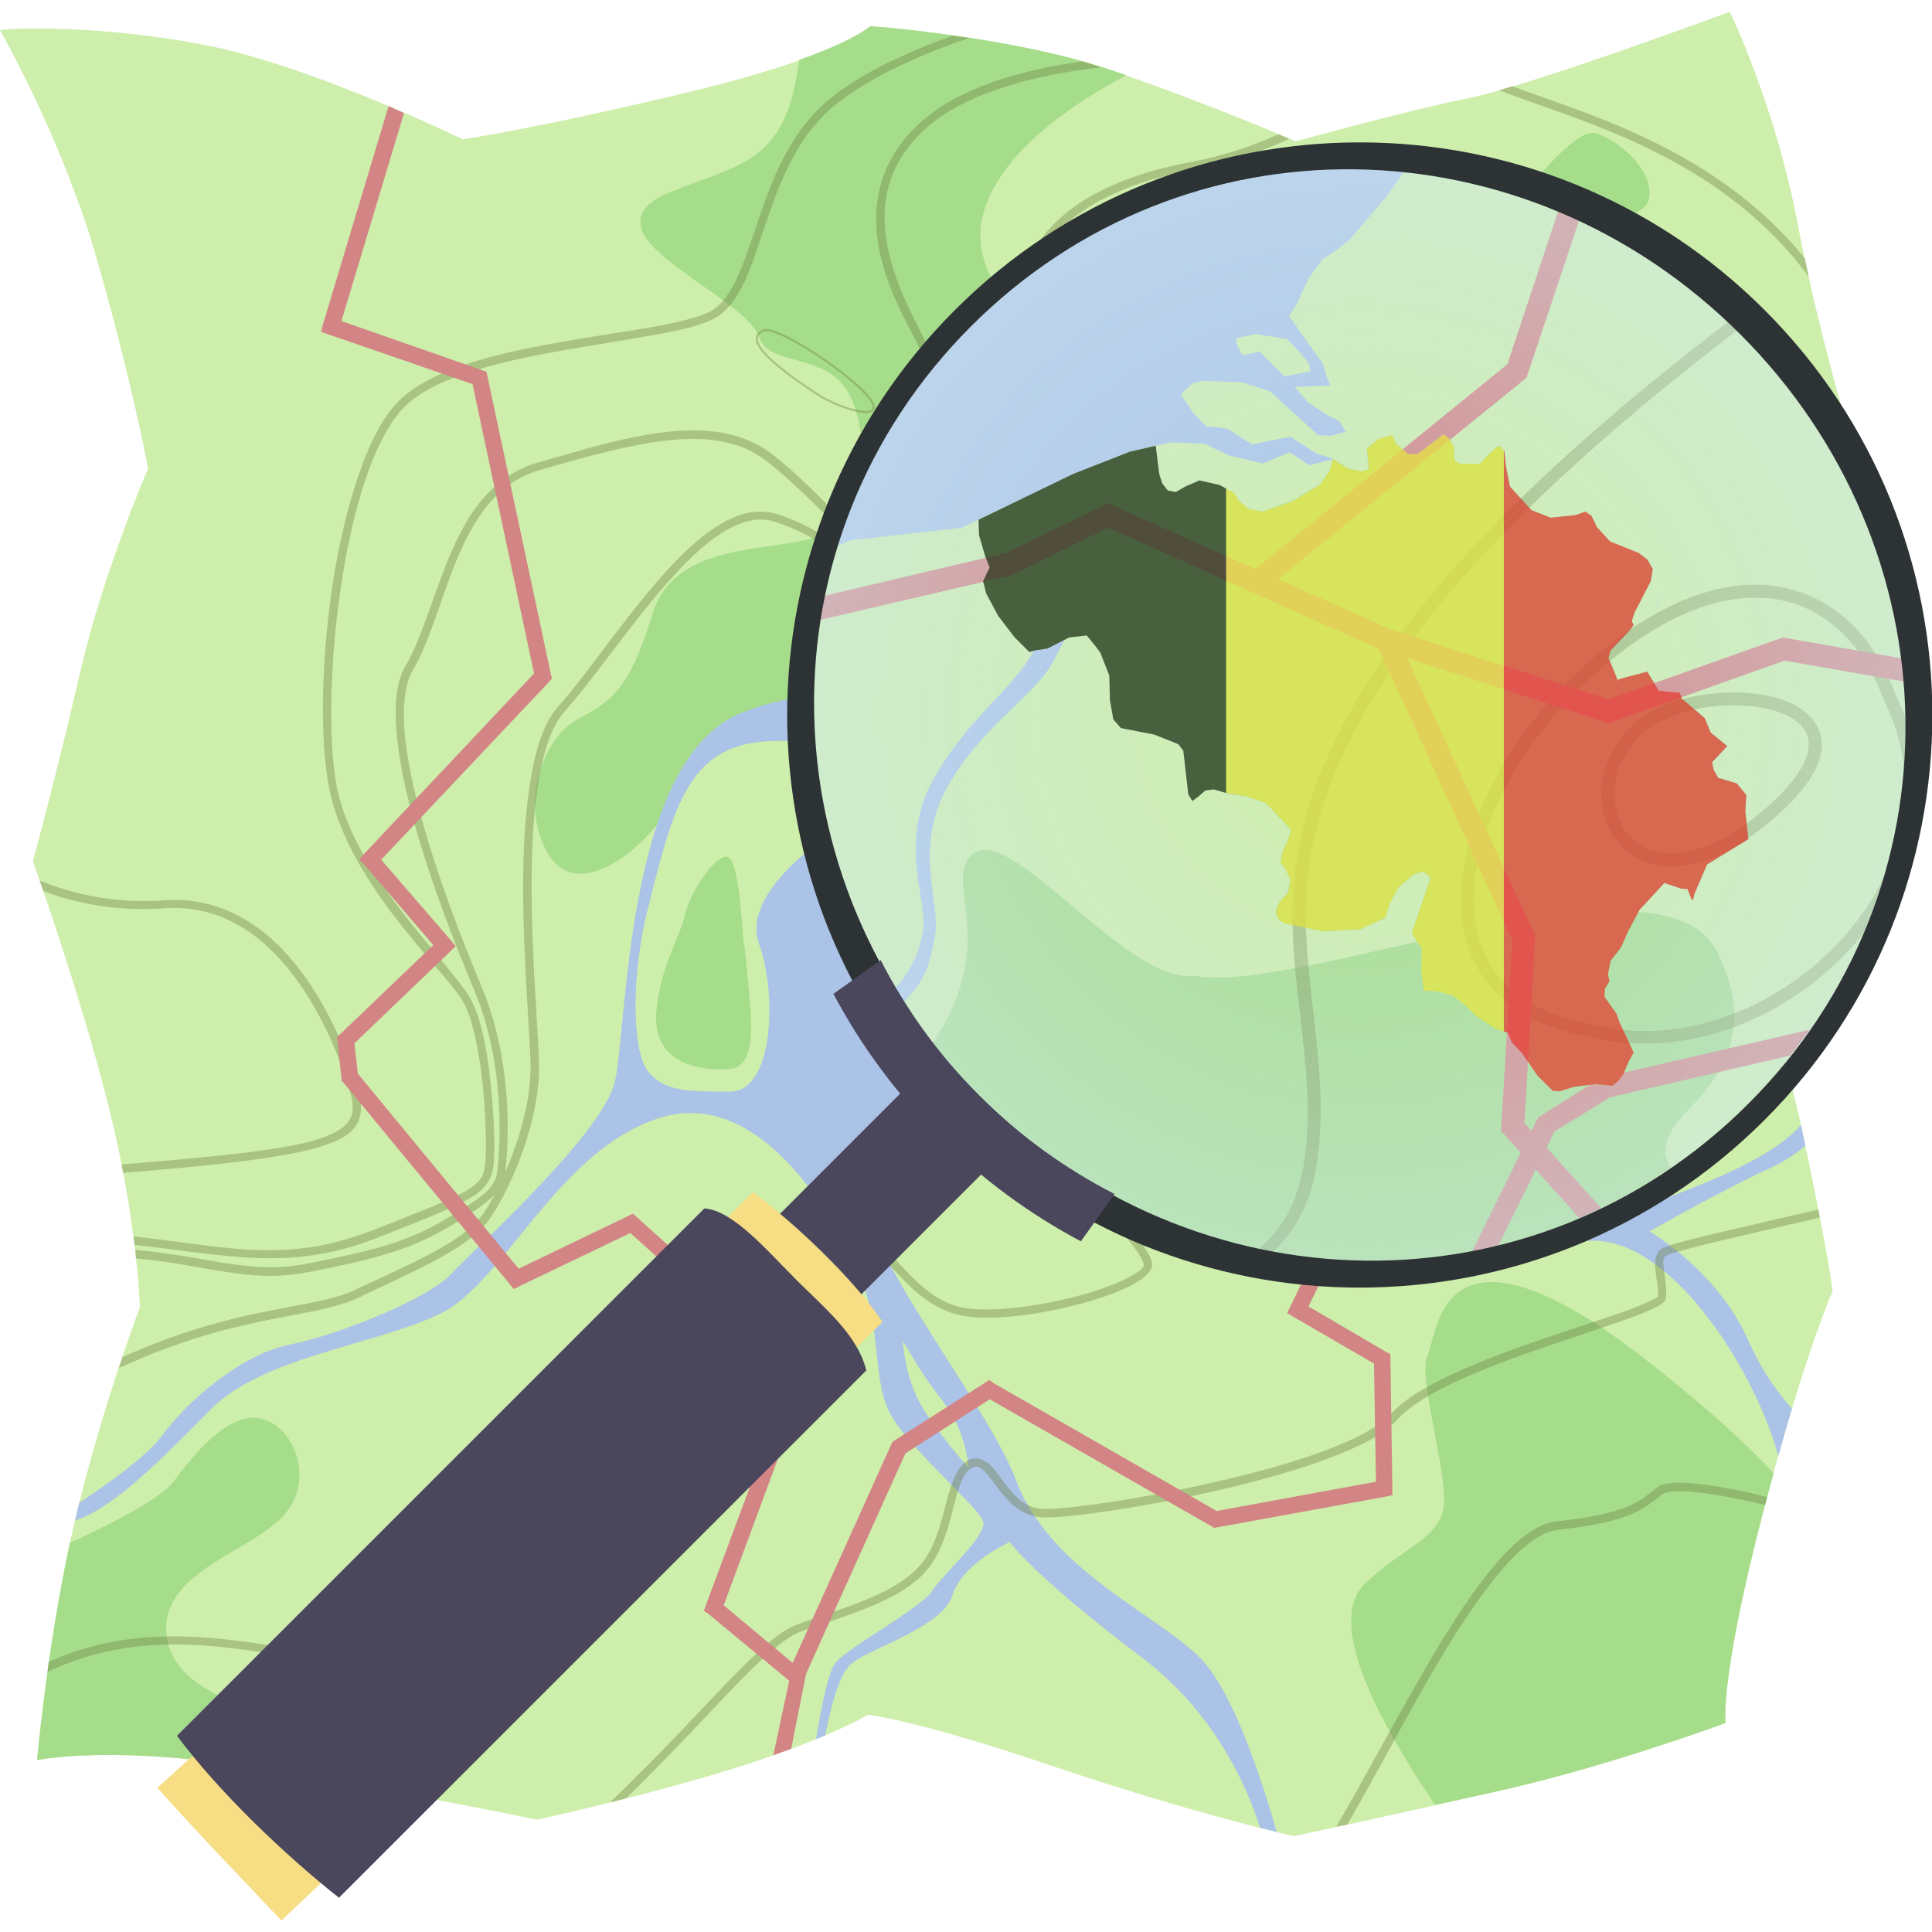 <?xml version="1.0" encoding="UTF-8" standalone="no"?>
<!-- Created with Inkscape (http://www.inkscape.org/) -->

<svg
   xmlns:dc="http://purl.org/dc/elements/1.1/"
   xmlns:cc="http://creativecommons.org/ns#"
   xmlns:rdf="http://www.w3.org/1999/02/22-rdf-syntax-ns#"
   xmlns:svg="http://www.w3.org/2000/svg"
   xmlns="http://www.w3.org/2000/svg"
   xmlns:xlink="http://www.w3.org/1999/xlink"
   version="1.1"
   width="120"
   height="120"
   id="svg3777">
  <defs
     id="defs3779">
    <linearGradient
       id="linearGradient3923">
      <stop
         id="stop3925"
         style="stop-color:#000000;stop-opacity:1"
         offset="0" />
      <stop
         id="stop3927"
         style="stop-color:#ff0f21;stop-opacity:1"
         offset="1" />
    </linearGradient>
    <linearGradient
       id="linearGradient34910">
      <stop
         id="stop34912"
         style="stop-color:#d0e9f2;stop-opacity:0"
         offset="0" />
      <stop
         id="stop34914"
         style="stop-color:#d0e9f2;stop-opacity:0.475"
         offset="1" />
    </linearGradient>
    <path
       d="m -739.91,26.75 c 12.057,97.116 39.088,136.432 75.023,179.214 63.674,78.07 176.124,141.611 267.812,168.91 h 794.15 c 91.688,-27.299 204.138,-90.84 267.812,-168.91 35.935,-42.782 62.966,-82.098 75.023,-179.214 v -53.5 c -12.057,-97.116 -39.088,-136.432 -75.023,-179.214 -63.674,-78.07 -176.124,-141.611 -267.812,-168.91 h -794.15 c -91.688,27.299 -204.138,90.84 -267.812,168.91 -35.935,42.782 -62.966,82.098 -75.023,179.214 z"
       transform="translate(749.5,386.931)"
       id="Frame" />
    <clipPath
       id="clip0">
      <use
         id="use10"
         x="0"
         y="0"
         width="2045"
         height="1720"
         xlink:href="#Frame" />
    </clipPath>
    <style
       type="text/css"
       id="style6789-8" />
    <g
       id="s">
      <g
         id="c">
        <path
           d="M 0,0 V 1 H 0.5 z"
           transform="matrix(0.951,0.309,-0.309,0.951,0,-1)"
           id="t" />
        <use
           transform="scale(-1,1)"
           id="use9"
           x="0"
           y="0"
           width="2045"
           height="1720"
           xlink:href="#t" />
      </g>
      <g
         id="a">
        <use
           transform="matrix(0.309,0.951,-0.951,0.309,0,0)"
           id="use12"
           x="0"
           y="0"
           width="2045"
           height="1720"
           xlink:href="#c" />
        <use
           transform="matrix(-0.809,0.588,-0.588,-0.809,0,0)"
           id="use14"
           x="0"
           y="0"
           width="2045"
           height="1720"
           xlink:href="#c" />
      </g>
      <use
         transform="scale(-1,1)"
         id="use16"
         x="0"
         y="0"
         width="2045"
         height="1720"
         xlink:href="#a" />
    </g>
    <style
       type="text/css"
       id="style6789-9" />
    <style
       type="text/css"
       id="style6789" />
    <radialGradient
       cx="272.208"
       cy="275.004"
       r="396.547"
       id="Shadow_Sea_1_-6"
       gradientUnits="userSpaceOnUse"
       gradientTransform="matrix(0.695,0,0,0.695,-39.895,206.841)">
      <stop
         id="stop11-1-9"
         style="stop-color:#b2e0f6;stop-opacity:1"
         offset="0.643" />
      <stop
         id="stop13-8-1"
         style="stop-color:#b0def5;stop-opacity:1"
         offset="0.786" />
      <stop
         id="stop15-3-4"
         style="stop-color:#a9d9ef;stop-opacity:1"
         offset="0.837" />
      <stop
         id="stop17-3-1"
         style="stop-color:#9ecfe6;stop-opacity:1"
         offset="0.874" />
      <stop
         id="stop19-0-4"
         style="stop-color:#8dc1d9;stop-opacity:1"
         offset="0.904" />
      <stop
         id="stop21-5-6"
         style="stop-color:#77afc8;stop-opacity:1"
         offset="0.929" />
      <stop
         id="stop23-6-1"
         style="stop-color:#5b98b2;stop-opacity:1"
         offset="0.952" />
      <stop
         id="stop25-5-0"
         style="stop-color:#3b7e99;stop-opacity:1"
         offset="0.972" />
      <stop
         id="stop27-0-2"
         style="stop-color:#17607d;stop-opacity:1"
         offset="0.99" />
      <stop
         id="stop29-5-4"
         style="stop-color:#004d6b;stop-opacity:1"
         offset="1" />
    </radialGradient>
    <radialGradient
       cx="272.208"
       cy="275.004"
       r="396.547"
       id="Shadow_land_1_-0"
       gradientUnits="userSpaceOnUse"
       gradientTransform="matrix(0.695,0,0,0.695,-39.895,206.841)">
      <stop
         id="stop34-4"
         style="stop-color:#fdfbe5;stop-opacity:1"
         offset="0.747" />
      <stop
         id="stop36-3"
         style="stop-color:#fbf9e3;stop-opacity:1"
         offset="0.852" />
      <stop
         id="stop38-1"
         style="stop-color:#f4f2de;stop-opacity:1"
         offset="0.889" />
      <stop
         id="stop40-7"
         style="stop-color:#e9e7d4;stop-opacity:1"
         offset="0.916" />
      <stop
         id="stop42-9"
         style="stop-color:#d8d6c5;stop-opacity:1"
         offset="0.938" />
      <stop
         id="stop44-4"
         style="stop-color:#c2c0b3;stop-opacity:1"
         offset="0.956" />
      <stop
         id="stop46-7"
         style="stop-color:#a6a69c;stop-opacity:1"
         offset="0.973" />
      <stop
         id="stop48-0"
         style="stop-color:#878782;stop-opacity:1"
         offset="0.987" />
      <stop
         id="stop50-1"
         style="stop-color:#646464;stop-opacity:1"
         offset="1" />
    </radialGradient>
    <radialGradient
       cx="276.5"
       cy="276.5"
       r="275"
       fx="345.25"
       fy="207.75"
       id="grSea-9"
       gradientUnits="userSpaceOnUse">
      <stop
         id="sEdge-1"
         style="stop-color:#ffffff;stop-opacity:0"
         offset="0" />
      <stop
         id="sMid-9"
         style="stop-color:#808080;stop-opacity:0.062"
         offset="0.707" />
      <stop
         id="sCentre-3"
         style="stop-color:#000000;stop-opacity:0.25"
         offset="1" />
    </radialGradient>
    <radialGradient
       cx="276.5"
       cy="276.5"
       r="275"
       fx="345.25"
       fy="207.75"
       id="grSea-1"
       gradientUnits="userSpaceOnUse">
      <stop
         id="sEdge-5"
         style="stop-color:#ffffff;stop-opacity:0"
         offset="0" />
      <stop
         id="sMid-2"
         style="stop-color:#808080;stop-opacity:0.062"
         offset="0.707" />
      <stop
         id="sCentre-2"
         style="stop-color:#000000;stop-opacity:0.25"
         offset="1" />
    </radialGradient>
    <radialGradient
       cx="265.1"
       cy="189.75"
       r="349.8"
       fx="265.1"
       fy="189.75"
       id="radialGradient4130-1"
       gradientUnits="userSpaceOnUse">
      <stop
         id="stop11"
         style="stop-color:#000000;stop-opacity:0"
         offset="0" />
      <stop
         id="stop13"
         style="stop-color:#000000;stop-opacity:0.023"
         offset="0.49" />
      <stop
         id="stop15"
         style="stop-color:#000000;stop-opacity:0.035"
         offset="0.57" />
      <stop
         id="stop17"
         style="stop-color:#000000;stop-opacity:0.067"
         offset="0.64" />
      <stop
         id="stop19"
         style="stop-color:#000000;stop-opacity:0.149"
         offset="0.7" />
      <stop
         id="stop21"
         style="stop-color:#000000;stop-opacity:0.213"
         offset="0.73" />
      <stop
         id="stop23"
         style="stop-color:#000000;stop-opacity:0.546"
         offset="1" />
    </radialGradient>
    <radialGradient
       cx="265.1"
       cy="189.75"
       r="349.8"
       fx="265.1"
       fy="189.75"
       id="radialGradient4130-1-7"
       gradientUnits="userSpaceOnUse">
      <stop
         id="stop11-5"
         style="stop-color:#000000;stop-opacity:0"
         offset="0" />
      <stop
         id="stop13-5"
         style="stop-color:#000000;stop-opacity:0.023"
         offset="0.49" />
      <stop
         id="stop15-6"
         style="stop-color:#000000;stop-opacity:0.035"
         offset="0.57" />
      <stop
         id="stop17-4"
         style="stop-color:#000000;stop-opacity:0.067"
         offset="0.64" />
      <stop
         id="stop19-1"
         style="stop-color:#000000;stop-opacity:0.149"
         offset="0.7" />
      <stop
         id="stop21-1"
         style="stop-color:#000000;stop-opacity:0.213"
         offset="0.73" />
      <stop
         id="stop23-0"
         style="stop-color:#000000;stop-opacity:0.546"
         offset="1" />
    </radialGradient>
    <radialGradient
       cx="276.5"
       cy="276.5"
       r="275"
       fx="345.25"
       fy="207.75"
       id="grSea"
       gradientUnits="userSpaceOnUse">
      <stop
         id="sEdge"
         style="stop-color:#ffffff;stop-opacity:0"
         offset="0" />
      <stop
         id="sMid"
         style="stop-color:#808080;stop-opacity:0.062"
         offset="0.707" />
      <stop
         id="sCentre"
         style="stop-color:#000000;stop-opacity:0.25"
         offset="1" />
    </radialGradient>
    <radialGradient
       cx="272.208"
       cy="275.004"
       r="396.547"
       id="Shadow_land_1_"
       gradientUnits="userSpaceOnUse"
       gradientTransform="matrix(0.695,0,0,0.695,-39.895,206.841)">
      <stop
         id="stop34"
         style="stop-color:#fdfbe5;stop-opacity:1"
         offset="0.747" />
      <stop
         id="stop36"
         style="stop-color:#fbf9e3;stop-opacity:1"
         offset="0.852" />
      <stop
         id="stop38"
         style="stop-color:#f4f2de;stop-opacity:1"
         offset="0.889" />
      <stop
         id="stop40"
         style="stop-color:#e9e7d4;stop-opacity:1"
         offset="0.916" />
      <stop
         id="stop42"
         style="stop-color:#d8d6c5;stop-opacity:1"
         offset="0.938" />
      <stop
         id="stop44"
         style="stop-color:#c2c0b3;stop-opacity:1"
         offset="0.956" />
      <stop
         id="stop46"
         style="stop-color:#a6a69c;stop-opacity:1"
         offset="0.973" />
      <stop
         id="stop48"
         style="stop-color:#878782;stop-opacity:1"
         offset="0.987" />
      <stop
         id="stop50"
         style="stop-color:#646464;stop-opacity:1"
         offset="1" />
    </radialGradient>
    <radialGradient
       cx="272.208"
       cy="275.004"
       r="396.547"
       id="Shadow_Sea_1_"
       gradientUnits="userSpaceOnUse"
       gradientTransform="matrix(0.695,0,0,0.695,-39.895,206.841)">
      <stop
         id="stop11-1"
         style="stop-color:#b2e0f6;stop-opacity:1"
         offset="0.643" />
      <stop
         id="stop13-8"
         style="stop-color:#b0def5;stop-opacity:1"
         offset="0.786" />
      <stop
         id="stop15-3"
         style="stop-color:#a9d9ef;stop-opacity:1"
         offset="0.837" />
      <stop
         id="stop17-3"
         style="stop-color:#9ecfe6;stop-opacity:1"
         offset="0.874" />
      <stop
         id="stop19-0"
         style="stop-color:#8dc1d9;stop-opacity:1"
         offset="0.904" />
      <stop
         id="stop21-5"
         style="stop-color:#77afc8;stop-opacity:1"
         offset="0.929" />
      <stop
         id="stop23-6"
         style="stop-color:#5b98b2;stop-opacity:1"
         offset="0.952" />
      <stop
         id="stop25-5"
         style="stop-color:#3b7e99;stop-opacity:1"
         offset="0.972" />
      <stop
         id="stop27-0"
         style="stop-color:#17607d;stop-opacity:1"
         offset="0.99" />
      <stop
         id="stop29-5"
         style="stop-color:#004d6b;stop-opacity:1"
         offset="1" />
    </radialGradient>
    <radialGradient
       cx="174.279"
       cy="85.472"
       r="66.816"
       fx="174.279"
       fy="85.472"
       id="radialGradient34916"
       xlink:href="#linearGradient34910"
       gradientUnits="userSpaceOnUse"
       gradientTransform="matrix(1,0,0,1,0,0.001)" />
    <radialGradient
       cx="174.279"
       cy="85.472"
       r="66.816"
       fx="174.279"
       fy="85.472"
       id="radialGradient3920"
       xlink:href="#linearGradient34910"
       gradientUnits="userSpaceOnUse"
       gradientTransform="matrix(0.511,0,0,0.511,-4.598,0.733)" />
    <radialGradient
       cx="174.279"
       cy="85.472"
       r="66.816"
       fx="174.279"
       fy="85.472"
       id="radialGradient3966"
       xlink:href="#linearGradient34910"
       gradientUnits="userSpaceOnUse"
       gradientTransform="matrix(0.511,0,0,0.511,-4.598,0.733)" />
    <radialGradient
       cx="174.279"
       cy="85.472"
       r="66.816"
       fx="174.279"
       fy="85.472"
       id="radialGradient4101"
       xlink:href="#linearGradient34910"
       gradientUnits="userSpaceOnUse"
       gradientTransform="matrix(0.511,0,0,0.511,-4.598,0.733)" />
  </defs>
  <style
     type="text/css"
     id="mapStyle" />
  <style
     type="text/css"
     id="mapStyle-9" />
  <style
     type="text/css"
     id="mapStyle-3" />
  <style
     type="text/css"
     id="mapStyle-1" />
  <style
     type="text/css"
     id="mapStyle-30" />
  <style
     type="text/css"
     id="mapStyle-8" />
  <style
     type="text/css"
     id="mapStyle-98" />
  <style
     type="text/css"
     id="mapStyle-0" />
  <style
     type="text/css"
     id="mapStyle-8-8" />
  <style
     type="text/css"
     id="mapStyle-3-4" />
  <style
     type="text/css"
     id="mapStyle-4" />
  <style
     type="text/css"
     id="mapStyle-46" />
  <style
     type="text/css"
     id="mapStyle-6" />
  <style
     type="text/css"
     id="mapStyle-31" />
  <g
     id="g4103">
    <g
       transform="matrix(0.511,0,0,0.511,-4.598,0.732)"
       id="layer4-0">
      <path
         d="m 9,2.25 c 0,0 7.5,13 11.75,27.75 C 25,44.75 27,55.5 27,55.5 c 0,0 -5.5,12.75 -8.25,24.75 -2.75,12 -5.75,23 -5.75,23 0,0 5.75,16 9.25,30 3.5,14 3.75,24.25 3.75,24.25 0,0 -4,10.25 -7.5,24.25 -3.5,14 -5,30.75 -5,30.75 0,0 9.25,-2 28.5,1.25 19.25,3.25 32.25,6 32.25,6 0,0 12.75,-2.75 24,-6.25 11.25,-3.5 16.25,-6.5 16.25,-6.5 0,0 5.5,0.5 22.5,6.25 17,5.75 29.25,8.5 29.25,8.5 0,0 13,-2.75 26,-5.75 13,-3 26.5,-8 26.5,-8 0,0 -0.75,-5 4.25,-24.5 5,-19.5 8.75,-28 8.75,-28 0,0 -0.5,-4.5 -3.75,-19.75 C 224.75,120.5 218,106 218,106 c 0,0 1.75,-10.5 6.75,-23.75 C 229.75,69 235,55.5 235,55.5 c 0,0 -4.75,-15.25 -7.5,-29.75 C 224.75,11.25 219.25,0 219.25,0 c 0,0 -24.25,9 -31.75,10.5 -7.5,1.5 -21,5.25 -21,5.25 0,0 -9.75,-4.25 -22,-8.5 -12.25,-4.25 -29.75,-5.5 -29.75,-5.5 0,0 -3.25,3.5 -22,8 -18.75,4.5 -27.5,5.75 -27.5,5.75 0,0 -18.5,-9 -31.5,-11.5 C 20.75,1.5 9.75,2 9,2.25 z"
         id="path3834-9-6"
         style="fill:#ceeeab;stroke-width:0.25;stroke-linejoin:bevel" />
      <path
         d="m 114.765,1.745 c 0,0 -1.683,1.632 -8.629,4.103 -0.885,6.854 -2.728,10.771 -8.146,13.154 -6.25,2.75 -12.232,3.482 -10.982,7.482 1.25,4 12.99,9.284 14.24,13.034 1.25,3.75 8.232,1.75 10.982,7 2.75,5.25 2.009,15.257 -3.741,17.257 -5.75,2 -17.464,0.473 -20.214,9.473 -2.75,9 -4.801,10.482 -9.051,12.732 -4.25,2.25 -7.25,10.533 -3.5,16.533 3.75,6 12.275,-1.267 15.025,-6.517 2.75,-5.25 7.241,-8.749 7.241,-8.749 l 23.774,0 59.013,-1.75 3.198,-3.741 c 0,0 3.276,3.999 2.776,8.749 -0.5,4.75 -3.759,14.757 0.241,17.257 4,2.5 19.516,-2 24.016,-7 4.5,-5 -4.749,-28.257 -10.499,-29.507 -5.75,-1.25 -18.516,-1.75 -17.016,-7 1.5,-5.25 11.757,4.508 17.257,3.258 5.5,-1.25 16.758,-21.033 12.008,-25.283 -4.75,-4.25 -24.265,-5.215 -25.765,-7.965 -1.5,-2.75 21.016,-8.042 22.266,-11.042 1.25,-3 -2.525,-7.198 -6.275,-8.448 -3.75,-1.25 -13.999,16.249 -20.999,15.749 -7,-0.5 -20.007,5.715 -17.257,11.465 2.75,5.75 -5.982,11.017 -14.482,6.517 -8.5,-4.5 -24.723,-13.016 -21.723,-24.016 2.112,-7.743 11.765,-13.822 17.378,-16.775 -0.485,-0.171 -0.895,-0.312 -1.388,-0.483 -12.25,-4.25 -29.748,-5.491 -29.748,-5.491 z M 97.206,102.695 c -1.595,0.15 -4.479,4.72 -4.948,7.06 -0.5,2.5 -3.25,6.749 -3.5,12.249 -0.25,5.5 4.749,6.767 8.749,6.517 4,-0.25 2.741,-6.775 1.991,-15.025 -0.25,0 -0.491,-10.241 -1.991,-10.741 -0.094,-0.03 -0.196,-0.07 -0.302,-0.06 z m 92.683,51.712 c -6.34,0.29 -6.582,7.46 -7.362,8.87 -1.25,2.25 2.241,13.732 1.991,17.982 -0.25,4.25 -4.784,5.215 -9.534,9.715 -4.308,4.081 -0.337,13.988 8.448,26.972 3.009,-0.671 5.606,-1.192 8.81,-1.931 13,-3 26.49,-8.025 26.49,-8.025 0,0 -0.716,-4.998 4.284,-24.498 0.537,-2.094 1.064,-4.01 1.569,-5.853 -3.161,-3.427 -7.956,-7.856 -15.327,-13.637 -9.56,-7.5 -15.569,-9.774 -19.369,-9.594 z M 39.942,170.88 c -4.03,-0.11 -8.309,5.723 -9.715,7.603 -1.271,1.695 -5.117,4.167 -12.732,7.603 -2.787,12.905 -3.982,26.429 -3.982,26.429 0,0 9.231,-2.043 28.481,1.207 3.18,0.537 5.881,1.069 8.689,1.569 -0.68,-1.719 -1.682,-3.326 -3.198,-4.526 -6,-4.75 -17.223,-5.775 -18.223,-13.275 -1,-7.5 9.258,-9.99 13.758,-14.24 4.5,-4.25 1.957,-11.249 -2.293,-12.249 -0.266,-0.06 -0.516,-0.121 -0.784,-0.121 z"
         id="path5436-4"
         style="fill:#a6dd8b;stroke-width:0.25;stroke-linejoin:bevel" />
      <path
         d="m 158.53,75.344 c -4.76,-0.015 -9.03,0.968 -11.53,3.156 -8,7 -35,0.75 -48.5,7 -13.5,6.25 -13.25,38 -14.75,44.5 -1.5,6.5 -17.5,20.75 -20,23.5 -2.5,2.75 -13.25,7.25 -19.5,8.5 -6.25,1.25 -12.75,7.25 -15.5,11 -2.021,2.76 -7.406,6.45 -10.125,8.22 -0.046,0.18 -0.079,0.35 -0.125,0.53 -0.134,0.53 -0.247,1.08 -0.375,1.63 4.98,-1.61 11.18,-8.18 16.625,-13.63 6.25,-6.25 20,-7.75 27.75,-11.5 7.75,-3.75 14.25,-19.75 26.5,-23.75 12.25,-4 21.25,11.75 24.25,18.5 3,6.75 1.75,12.75 3.75,17 2,4.25 11,11.75 11.5,13.5 0.5,1.75 -5,6.5 -6.25,8.5 -1.25,2 -10.5,7 -11.75,8.75 -0.97,1.35 -1.92,6.77 -2.31,9.22 0.41,-0.17 0.75,-0.31 1.12,-0.47 0.49,-2.53 1.52,-7.08 2.94,-8.5 2,-2 11.25,-4.5 12.5,-8.5 1.25,-4 7,-6.5 7,-6.5 0,0 2.75,4 16,14 8.83,6.67 12.76,15.53 14.41,20.72 0.67,0.17 1.53,0.41 2.03,0.53 -1.22,-4.32 -4.84,-16.24 -8.94,-20.75 -5,-5.5 -18.5,-10.75 -22.75,-22 -4.25,-11.25 -24.5,-34.25 -17.5,-40.25 7,-6 16.5,-4 28.5,7.5 12,11.5 46.25,5.75 57.75,3.75 9.95,-1.73 20.83,14.88 23.91,26.03 0.59,-2.09 1.12,-4 1.65,-5.75 -1.74,-1.92 -3.69,-4.62 -5.31,-8.28 -3.75,-8.5 -12,-13.25 -12,-13.25 0,0 8.75,-5 14.75,-7.75 1.62,-0.74 3.01,-1.68 4.19,-2.66 -0.16,-0.77 -0.26,-1.25 -0.44,-2.09 -0.03,-0.15 -0.06,-0.29 -0.09,-0.44 -4.77,5.56 -19.24,9.62 -21.66,10.94 -2.75,1.5 -18.25,3 -35.75,4.5 -17.5,1.5 -26.75,-7.5 -34.25,-14.75 -7.5,-7.25 -13,-36 -3,-38 10,-2 20,13.75 30,17 10,3.25 21.5,-15.75 19.75,-27 -1.2,-7.734 -14,-12.625 -24.47,-12.656 z m -53.34,13.281 c 1.27,0.001 5.86,1.594 6.56,2.375 2.25,2.5 2,7.25 0,8 -2,0.75 -12.75,8 -10.5,14.25 2.25,6.25 1.75,18 -3.5,18 -5.25,0 -8,0 -10,-2.5 -2,-2.5 -2,-12 0,-19.75 2,-7.75 3.5,-15 8,-18.25 3.094,-2.234 6.63,-2.128 9.44,-2.125 z m 13.59,73.095 c 0.2,0.01 1.91,3.51 4.72,7.03 3,3.75 3.25,8.25 3.25,8.25 0,0 -4.25,-4.75 -6,-8 -1.75,-3.25 -2,-7.25 -2,-7.25 0,-0.03 0.02,-0.03 0.03,-0.03 z"
         id="path5280-9"
         style="fill:#aac3e7;stroke-width:0.25;stroke-linejoin:bevel" />
      <path
         d="M 122.75,62.25 C 129,62.75 135,60 133.5,55.75 132,51.5 121,48.5 120.25,52.75 c -0.75,4.25 2,10.5 2.5,9.5 z"
         id="path5319-89"
         style="opacity:0.387;fill:none;stroke:#6d7f42;stroke-width:0.25;stroke-linecap:round;stroke-linejoin:round" />
      <path
         d="m 108.75,46.75 c -8.5,-5.5 -8.5,-7.25 -7,-8 1.5,-0.75 10.25,5 12.75,8 2.5,3 -2.25,2 -5.75,0 z"
         id="path5321-06"
         style="opacity:0.387;fill:none;stroke:#6d7f42;stroke-width:0.25;stroke-linecap:round;stroke-linejoin:round" />
      <path
         d="m 124.781,2.892 c -5.757,2.102 -12.42,5.059 -16.352,8.991 -3.98,3.98 -5.887,9.364 -7.482,14.12 -1.596,4.756 -2.945,8.849 -5.431,10.318 -1.239,0.732 -3.765,1.363 -6.879,1.931 -3.114,0.568 -6.843,1.092 -10.68,1.75 -7.675,1.316 -15.729,3.097 -20.033,6.879 -2.182,1.917 -3.897,5.268 -5.31,9.353 -1.413,4.085 -2.536,8.933 -3.258,13.878 -1.444,9.891 -1.477,20.116 -0.06,25.524 1.404,5.362 4.636,10.42 7.905,14.663 3.268,4.242 6.591,7.685 7.905,9.715 1.263,1.953 2.1,6.075 2.534,10.077 0.434,4.002 0.482,7.969 0.362,9.655 -0.06,0.84 -0.174,1.41 -0.483,1.931 -0.309,0.521 -0.837,1.015 -1.75,1.569 -1.826,1.108 -5.222,2.392 -11.223,4.767 -5.929,2.347 -10.759,2.754 -15.87,2.414 -4.086,-0.272 -8.381,-1.029 -13.456,-1.569 0.044,0.34 0.081,0.703 0.121,1.026 4.94,0.535 9.179,1.235 13.275,1.509 5.201,0.347 10.282,-0.011 16.352,-2.414 5.999,-2.375 9.358,-3.683 11.344,-4.888 0.993,-0.602 1.634,-1.225 2.052,-1.931 0.418,-0.706 0.599,-1.444 0.664,-2.353 0.13,-1.815 0.018,-5.775 -0.422,-9.836 -0.441,-4.061 -1.229,-8.202 -2.715,-10.499 -1.437,-2.22 -4.613,-5.64 -7.844,-9.836 -3.232,-4.195 -6.499,-9.102 -7.844,-14.24 -1.334,-5.092 -1.25,-15.365 0.181,-25.162 0.715,-4.898 1.754,-9.696 3.138,-13.697 1.384,-4.001 3.125,-7.223 5.069,-8.93 3.946,-3.468 11.913,-5.268 19.55,-6.577 3.819,-0.655 7.536,-1.237 10.68,-1.81 3.144,-0.573 5.67,-1.159 7.181,-2.052 3.014,-1.781 4.261,-6.057 5.853,-10.801 1.592,-4.744 3.47,-9.987 7.241,-13.758 3.763,-3.763 10.48,-6.847 16.232,-8.93 0.533,-0.193 0.995,-0.307 1.509,-0.483 -0.695,-0.107 -1.393,-0.209 -2.052,-0.302 z m 15.749,3.138 c -7.182,1 -15.009,3.106 -19.852,7.603 -5.383,4.999 -5.827,10.977 -4.646,16.051 1.181,5.074 3.938,9.39 4.767,11.284 0.521,1.19 1.734,2.07 3.258,2.896 1.525,0.827 3.371,1.573 5.25,2.293 1.879,0.72 3.788,1.443 5.37,2.172 1.582,0.73 2.854,1.487 3.439,2.233 1.24,1.578 1.509,4.098 1.086,6.637 -0.423,2.54 -1.561,5.065 -2.836,6.456 -2.632,2.871 -6.897,4.592 -14.059,4.345 -3.417,-0.118 -6.673,-2.426 -9.896,-5.37 -3.223,-2.944 -6.399,-6.506 -9.836,-9.051 -3.516,-2.605 -8.007,-3.044 -12.853,-2.474 -4.846,0.57 -10.08,2.182 -15.327,3.681 -5.447,1.556 -8.443,6.024 -10.56,10.922 -2.117,4.898 -3.49,10.302 -5.551,13.818 -1.155,1.97 -1.352,4.745 -1.086,8.025 0.266,3.28 1.06,7.046 2.112,10.861 2.104,7.631 5.236,15.514 7.241,20.274 3.944,9.367 3.205,19.049 2.957,21.783 -0.117,1.291 -0.485,2.083 -1.388,2.957 -0.903,0.874 -2.398,1.764 -4.646,3.138 -4.445,2.716 -8.326,3.925 -17.559,5.672 -4.517,0.855 -8.516,0.06 -13.335,-0.784 -2.164,-0.379 -4.511,-0.723 -7.12,-0.965 0.049,0.423 0.019,0.636 0.06,1.026 2.483,0.242 4.772,0.596 6.879,0.965 4.806,0.843 8.964,1.68 13.697,0.784 9.267,-1.753 13.366,-3.069 17.921,-5.853 2.252,-1.376 3.733,-2.318 4.767,-3.319 0.124,-0.12 0.253,-0.239 0.362,-0.362 -0.439,0.829 -0.914,1.612 -1.327,2.233 -1.162,1.743 -3.459,3.371 -6.275,4.888 -2.816,1.516 -6.156,2.959 -9.292,4.465 -5.23,2.51 -14.019,1.769 -28.36,8.206 -0.156,0.46 -0.255,0.821 -0.422,1.327 14.657,-6.765 23.478,-5.851 29.265,-8.629 3.113,-1.494 6.421,-2.979 9.292,-4.526 2.871,-1.546 5.299,-3.182 6.637,-5.189 2.565,-3.848 5.853,-11.556 5.853,-18.223 0,-3.34 -0.874,-12.327 -0.905,-21.421 -0.016,-4.547 0.17,-9.095 0.784,-12.973 0.614,-3.878 1.634,-7.072 3.198,-8.81 3.426,-3.806 7.78,-10.266 12.31,-15.447 2.265,-2.591 4.568,-4.855 6.819,-6.275 2.25,-1.42 4.389,-2.019 6.396,-1.388 4.277,1.344 7.284,3.712 10.499,5.793 3.216,2.081 6.65,3.869 11.646,3.741 4.934,-0.127 10.415,-1.103 15.025,-3.138 4.61,-2.035 8.346,-5.156 9.655,-9.473 0.68,-2.245 -0.039,-4.453 -1.448,-6.517 -1.409,-2.063 -3.464,-4.045 -5.612,-5.974 -2.148,-1.929 -4.419,-3.806 -6.094,-5.612 -1.675,-1.806 -2.721,-3.532 -2.776,-5.069 -0.12,-3.357 1.186,-6.769 4.345,-9.715 3.159,-2.946 8.199,-5.396 15.508,-6.758 4.548,-0.848 8.486,-2.243 11.827,-3.801 -0.115,-0.05 -0.975,-0.418 -1.267,-0.543 -3.091,1.365 -6.663,2.619 -10.741,3.379 -7.441,1.387 -12.709,3.883 -16.051,7 -3.341,3.117 -4.776,6.856 -4.646,10.499 0.07,1.964 1.339,3.798 3.077,5.672 1.739,1.874 3.961,3.817 6.094,5.732 2.133,1.915 4.234,3.804 5.551,5.732 1.317,1.929 1.897,3.792 1.327,5.672 -1.192,3.933 -4.659,6.845 -9.111,8.81 -4.452,1.965 -9.847,2.954 -14.663,3.077 -4.754,0.122 -7.943,-1.456 -11.103,-3.5 -3.159,-2.044 -6.268,-4.508 -10.741,-5.913 -2.368,-0.744 -4.85,-0.061 -7.241,1.448 -2.391,1.509 -4.762,3.828 -7.06,6.456 -4.595,5.256 -8.925,11.753 -12.249,15.447 -1.811,2.012 -2.811,5.327 -3.439,9.292 -0.628,3.965 -0.86,8.576 -0.845,13.154 0.031,9.156 0.905,18.261 0.905,21.421 0,4.207 -1.409,8.956 -3.077,12.792 0.031,-0.181 0.043,-0.35 0.06,-0.543 0.251,-2.766 1.039,-12.572 -3.017,-22.205 -1.996,-4.74 -5.097,-12.598 -7.181,-20.154 -1.042,-3.778 -1.854,-7.5 -2.112,-10.68 -0.258,-3.181 0.056,-5.828 1.026,-7.482 2.189,-3.734 3.481,-9.149 5.551,-13.939 2.07,-4.79 4.843,-8.935 9.896,-10.379 5.254,-1.501 10.489,-3.005 15.206,-3.56 4.717,-0.555 8.834,-0.102 12.068,2.293 3.313,2.454 6.559,5.997 9.836,8.991 3.277,2.993 6.667,5.48 10.499,5.612 7.337,0.253 12.036,-1.578 14.904,-4.707 1.475,-1.609 2.565,-4.229 3.017,-6.939 0.452,-2.71 0.243,-5.5 -1.267,-7.422 -0.789,-1.004 -2.165,-1.78 -3.801,-2.534 -1.637,-0.755 -3.56,-1.515 -5.431,-2.233 -1.871,-0.717 -3.685,-1.389 -5.129,-2.172 -1.444,-0.783 -2.482,-1.664 -2.836,-2.474 -0.921,-2.106 -3.514,-6.3 -4.646,-11.163 -1.132,-4.863 -0.832,-10.274 4.284,-15.025 5.026,-4.667 13.844,-6.743 21.481,-7.603 -0.755,-0.238 -1.512,-0.506 -2.293,-0.724 z m 52.255,3.017 c -0.517,0.154 -1.091,0.347 -1.569,0.483 9.596,3.75 26.664,7.8 37.653,22.688 -0.166,-0.746 -0.323,-1.48 -0.483,-2.233 C 217.638,16.721 202.07,12.491 192.785,9.046 z M 13.815,105.592 c 0.138,0.397 0.253,0.772 0.422,1.267 3.803,1.45 8.778,2.533 14.783,2.112 6.925,-0.486 12.029,3.378 15.689,8.206 3.66,4.828 5.83,10.663 6.819,13.999 0.482,1.627 0.495,2.704 -0.121,3.62 -0.615,0.917 -1.981,1.784 -4.526,2.474 -4.169,1.13 -11.58,1.901 -23.11,2.836 0.068,0.344 0.117,0.69 0.181,1.026 11.469,-0.935 18.854,-1.786 23.171,-2.957 2.643,-0.717 4.291,-1.528 5.129,-2.776 0.838,-1.247 0.759,-2.838 0.241,-4.586 -1.012,-3.414 -3.222,-9.317 -7,-14.301 -3.778,-4.984 -9.208,-9.022 -16.533,-8.508 -6.288,0.441 -11.385,-0.865 -15.146,-2.414 z m 209.624,14.18 c -4.746,0.74 -15.859,3.484 -19.671,13.516 -1.105,2.909 -4.312,5.229 -8.689,6.939 -4.377,1.711 -9.847,2.811 -15.327,3.62 -5.48,0.81 -10.953,1.33 -15.327,1.69 -2.187,0.18 -4.106,0.327 -5.612,0.483 -1.506,0.155 -2.548,0.253 -3.198,0.483 -1.855,0.655 -4.617,-0.244 -7.06,-1.388 -1.222,-0.572 -2.359,-1.207 -3.319,-1.629 -0.48,-0.211 -0.933,-0.388 -1.327,-0.483 -0.395,-0.095 -0.775,-0.125 -1.146,0.06 -0.342,0.171 -0.52,0.62 -0.483,0.965 0.037,0.345 0.16,0.636 0.362,0.965 0.404,0.658 1.089,1.401 1.81,2.233 1.443,1.662 3.13,3.657 3.56,4.948 0.023,0.07 0.045,0.13 0,0.241 -0.045,0.111 -0.127,0.248 -0.302,0.422 -0.35,0.348 -1.003,0.742 -1.81,1.146 -1.613,0.809 -3.993,1.643 -6.577,2.293 -5.169,1.3 -11.299,1.948 -14.18,1.026 -2.971,-0.951 -5.098,-3.252 -6.879,-5.189 -0.89,-0.969 -1.704,-1.837 -2.534,-2.414 -0.83,-0.576 -1.791,-0.824 -2.715,-0.362 -1.011,0.505 -1.408,1.647 -1.75,3.017 -0.341,1.37 -0.583,2.979 -0.965,4.526 -0.383,1.547 -0.906,3.029 -1.75,4.043 -0.843,1.014 -1.932,1.627 -3.741,1.569 -1.158,-0.037 -2.487,0.499 -3.982,1.448 -1.496,0.949 -3.228,2.352 -5.069,3.982 -3.682,3.262 -7.919,7.662 -12.37,12.128 -4.451,4.467 -9.103,8.954 -13.396,12.551 -4.292,3.597 -8.269,6.228 -11.344,6.879 -6.322,1.337 -13.783,-0.717 -22.085,-1.629 -6.723,-0.739 -14.023,-0.702 -21.662,2.715 -0.056,0.392 -0.068,0.827 -0.121,1.207 7.628,-3.575 14.859,-3.704 21.662,-2.957 8.198,0.901 15.708,3.102 22.386,1.69 3.425,-0.725 7.486,-3.483 11.827,-7.12 4.341,-3.637 8.941,-8.201 13.396,-12.672 4.455,-4.471 8.732,-8.845 12.37,-12.068 1.819,-1.611 3.528,-2.961 4.948,-3.862 1.419,-0.901 2.6,-1.292 3.379,-1.267 2.066,0.067 3.578,-0.719 4.586,-1.931 1.008,-1.212 1.533,-2.795 1.931,-4.405 0.398,-1.609 0.643,-3.292 0.965,-4.586 0.323,-1.294 0.778,-2.169 1.267,-2.414 0.576,-0.288 1.012,-0.169 1.69,0.302 0.678,0.47 1.463,1.324 2.353,2.293 1.782,1.938 4.022,4.381 7.301,5.431 3.369,1.078 9.455,0.36 14.723,-0.965 2.634,-0.662 5.036,-1.49 6.758,-2.353 0.861,-0.432 1.571,-0.91 2.052,-1.388 0.24,-0.239 0.427,-0.437 0.543,-0.724 0.116,-0.287 0.162,-0.6 0.06,-0.905 -0.57,-1.71 -2.369,-3.599 -3.801,-5.25 -0.716,-0.825 -1.359,-1.635 -1.69,-2.172 -0.157,-0.256 -0.228,-0.463 -0.241,-0.543 0.024,-0.005 0.15,-0.005 0.422,0.06 0.292,0.07 0.693,0.223 1.146,0.422 0.907,0.398 2.072,0.985 3.319,1.569 2.494,1.168 5.389,2.354 7.784,1.509 0.413,-0.146 1.531,-0.329 3.017,-0.483 1.486,-0.153 3.363,-0.303 5.551,-0.483 4.376,-0.359 9.867,-0.814 15.387,-1.629 5.52,-0.815 11.07,-1.983 15.568,-3.741 4.498,-1.758 8.023,-4.081 9.292,-7.422 3.642,-9.585 14.528,-12.274 19.007,-12.973 -0.106,-0.312 -0.196,-0.66 -0.302,-0.965 z m 6.577,25.826 c -2.238,0.505 -2.985,0.677 -6.034,1.388 -3.017,0.703 -6.064,1.392 -8.448,1.991 -1.192,0.299 -2.246,0.567 -3.017,0.784 -0.385,0.109 -0.713,0.279 -0.965,0.362 -0.252,0.084 -0.372,0.078 -0.543,0.181 -0.46,0.276 -0.708,0.786 -0.784,1.267 -0.076,0.481 -0.065,0.976 0,1.509 0.129,1.065 0.41,2.267 0.302,3.138 -0.019,0.029 -0.059,0.015 -0.121,0.06 -0.163,0.121 -0.484,0.249 -0.845,0.422 -0.722,0.346 -1.79,0.807 -3.077,1.267 -2.576,0.921 -6.036,1.99 -9.715,3.258 -3.679,1.268 -7.586,2.692 -10.922,4.224 -3.335,1.532 -6.127,3.151 -7.724,4.948 -1.376,1.548 -4.46,3.16 -8.327,4.586 -3.867,1.426 -8.512,2.682 -13.154,3.741 -4.642,1.059 -9.273,1.913 -13.034,2.474 -3.76,0.561 -6.708,0.841 -7.844,0.784 -2.269,-0.113 -3.62,-1.769 -4.827,-3.379 -0.604,-0.805 -1.115,-1.561 -1.75,-2.112 -0.318,-0.275 -0.741,-0.506 -1.146,-0.603 -0.406,-0.098 -0.838,-0.074 -1.267,0.121 -0.841,0.382 -1.337,1.203 -1.75,2.112 -0.413,0.909 -0.728,1.977 -1.026,3.138 -0.596,2.321 -1.232,4.923 -2.655,6.939 -1.405,1.991 -3.948,3.503 -6.819,4.707 -2.87,1.204 -6.035,2.127 -8.689,3.138 -1.439,0.548 -3.066,1.817 -4.948,3.56 -1.881,1.743 -4.004,3.984 -6.396,6.517 -3.293,3.486 -7.126,7.476 -11.344,11.525 0.597,-0.148 1.298,-0.322 1.931,-0.483 3.752,-3.657 7.175,-7.242 10.137,-10.379 2.39,-2.53 4.491,-4.747 6.336,-6.456 1.845,-1.71 3.46,-2.927 4.646,-3.379 2.596,-0.989 5.747,-1.904 8.689,-3.138 2.942,-1.234 5.646,-2.749 7.241,-5.008 1.577,-2.234 2.244,-4.997 2.836,-7.301 0.296,-1.152 0.605,-2.223 0.965,-3.017 0.361,-0.794 0.733,-1.266 1.267,-1.509 0.259,-0.118 0.469,-0.168 0.664,-0.121 0.195,0.047 0.423,0.213 0.664,0.422 0.482,0.418 1.014,1.171 1.629,1.991 1.23,1.64 2.821,3.605 5.551,3.741 1.364,0.068 4.299,-0.22 8.086,-0.784 3.787,-0.564 8.424,-1.408 13.094,-2.474 4.67,-1.066 9.345,-2.352 13.275,-3.801 3.93,-1.449 7.065,-3 8.689,-4.827 1.403,-1.579 4.14,-3.26 7.422,-4.767 3.282,-1.507 7.136,-2.9 10.801,-4.164 3.665,-1.263 7.171,-2.388 9.775,-3.319 1.302,-0.465 2.352,-0.89 3.138,-1.267 0.393,-0.189 0.714,-0.357 0.965,-0.543 0.252,-0.186 0.495,-0.339 0.543,-0.724 0.141,-1.13 -0.12,-2.381 -0.241,-3.379 -0.06,-0.499 -0.109,-0.96 -0.06,-1.267 0.049,-0.308 0.136,-0.384 0.302,-0.483 -0.015,0.009 0.193,-0.105 0.422,-0.181 0.229,-0.076 0.528,-0.195 0.905,-0.302 0.754,-0.213 1.77,-0.486 2.957,-0.784 2.374,-0.596 5.434,-1.288 8.448,-1.991 3.032,-0.707 3.754,-0.883 5.974,-1.388 -0.072,-0.373 -0.103,-0.564 -0.181,-0.965 z m -16.835,33.187 c -0.387,-0.007 -0.754,0.029 -1.086,0.06 -0.663,0.062 -1.207,0.154 -1.629,0.483 -1.144,0.89 -1.97,1.663 -3.62,2.353 -1.651,0.69 -4.153,1.313 -8.629,1.81 -2.486,0.276 -4.964,2.3 -7.482,5.25 -2.518,2.95 -5.094,6.884 -7.663,11.223 -3.976,6.715 -7.987,14.355 -11.646,20.637 0.564,-0.121 0.654,-0.096 1.327,-0.241 3.566,-6.172 7.367,-13.5 11.163,-19.912 2.556,-4.317 5.153,-8.172 7.603,-11.042 2.45,-2.87 4.805,-4.664 6.819,-4.888 4.525,-0.503 7.083,-1.123 8.87,-1.871 1.787,-0.747 2.756,-1.614 3.862,-2.474 0.14,-0.109 0.573,-0.248 1.146,-0.302 0.574,-0.054 1.28,-0.063 2.112,0 1.664,0.126 3.699,0.456 5.672,0.845 1.324,0.261 2.425,0.524 3.56,0.784 0.086,-0.33 0.156,-0.643 0.241,-0.965 -1.15,-0.271 -2.273,-0.58 -3.62,-0.845 -1.995,-0.393 -4.058,-0.713 -5.793,-0.845 -0.434,-0.033 -0.82,-0.053 -1.207,-0.06 z"
         id="path5329-41"
         style="font-size:medium;font-style:normal;font-variant:normal;font-weight:normal;font-stretch:normal;text-indent:0;text-align:start;text-decoration:none;line-height:normal;letter-spacing:normal;word-spacing:normal;text-transform:none;direction:ltr;block-progression:tb;writing-mode:lr-tb;text-anchor:start;baseline-shift:baseline;opacity:0.387;color:#000000;fill:#6d7f42;fill-opacity:1;stroke:none;stroke-width:1;marker:none;visibility:visible;display:inline;overflow:visible;enable-background:accumulate;font-family:Sans;-inkscape-font-specification:Sans" />
      <path
         d="m 56.234,11.46 -7.965,26.49 -0.241,0.965 0.905,0.302 17.499,6.034 7.482,35.179 -20.637,21.904 -0.603,0.664 0.603,0.664 8.387,9.775 -11.344,10.861 -0.362,0.302 0.06,0.483 0.483,4.526 0,0.302 0.241,0.241 20.214,24.498 0.483,0.603 0.724,-0.362 13.456,-6.456 19.49,17.559 -10.318,27.696 -0.241,0.664 0.603,0.422 9.775,8.086 -1.931,9.051 c 0.75,-0.264 1.5,-0.533 2.172,-0.784 l 1.81,-9.111 12.068,-26.791 10.258,-6.577 26.972,15.447 0.302,0.181 0.362,-0.06 20.516,-3.741 0.784,-0.181 0,-0.784 -0.241,-15.809 0,-0.543 -0.483,-0.241 -9.473,-5.551 12.249,-25.222 5.25,-3.439 37.592,-9.655 c -0.238,-0.677 -0.43,-1.292 -0.664,-1.931 l -37.472,9.655 -0.181,0.06 -0.121,0.06 -5.732,3.802 -0.241,0.121 -0.121,0.241 -12.732,26.248 -0.422,0.845 0.784,0.483 9.775,5.672 0.241,14.361 -19.369,3.56 -27.153,-15.568 -0.483,-0.362 -0.543,0.362 -10.982,7 -0.241,0.181 -0.121,0.241 -12.008,26.61 -8.387,-7 10.198,-27.576 0.302,-0.664 -0.543,-0.422 -20.516,-18.525 -0.483,-0.422 -0.603,0.302 -13.275,6.396 -19.55,-23.714 -0.422,-3.681 11.646,-11.163 0.664,-0.664 -0.603,-0.724 -8.448,-9.775 20.395,-21.602 0.362,-0.422 -0.121,-0.483 -7.724,-36.265 -0.121,-0.543 -0.543,-0.181 -17.076,-5.974 7.603,-25.283 c -0.587,-0.254 -1.234,-0.577 -1.871,-0.845 z"
         id="path5389-6"
         style="font-size:medium;font-style:normal;font-variant:normal;font-weight:normal;font-stretch:normal;text-indent:0;text-align:start;text-decoration:none;line-height:normal;letter-spacing:normal;word-spacing:normal;text-transform:none;direction:ltr;block-progression:tb;writing-mode:lr-tb;text-anchor:start;baseline-shift:baseline;color:#000000;fill:#d38484;fill-opacity:1;stroke:none;stroke-width:2;marker:none;visibility:visible;display:inline;overflow:visible;enable-background:accumulate;font-family:Sans;-inkscape-font-specification:Sans" />
    </g>
    <path
       d="m 84.433,10.256 c -8.736,-5e-5 -17.474,3.354 -24.139,10.019 -13.331,13.331 -13.331,34.916 0,48.247 13.331,13.331 34.947,13.331 48.278,0 13.331,-13.331 13.331,-34.916 0,-48.247 -6.665,-6.665 -15.403,-10.019 -24.139,-10.019 z"
       id="path3834-9-1-0"
       style="fill:#ceeeab;stroke-width:0.25;stroke-linejoin:bevel" />
    <path
       d="m 86.561,10.317 c -0.25,0.645 -0.253,1.306 0.062,1.973 1.76,3.729 -3.84,6.918 -9.279,3.884 -1.634,-0.911 -3.704,-2.062 -5.765,-3.422 -4.109,1.666 -7.951,4.189 -11.283,7.522 -5.6,5.6 -8.847,12.651 -9.742,19.946 l 8.54,0.247 37.765,-0.062 2.066,-2.343 c 0,0 2.108,2.642 1.788,5.672 -0.32,3.031 -2.406,9.365 0.154,11.037 2.56,1.672 12.473,-0.92 15.353,-4.039 2.88,-3.118 -3.041,-18.179 -6.721,-19.083 -3.68,-0.904 -11.842,-1.446 -10.883,-4.778 0.96,-3.332 7.517,3.074 11.037,2.374 1.024,-0.204 2.365,-1.388 3.669,-3.052 -1.33,-2.107 -2.912,-4.083 -4.748,-5.919 -6.123,-6.123 -13.999,-9.46 -22.012,-9.958 z"
       id="path5436-7-2"
       style="fill:#a6dd8b;stroke-width:0.25;stroke-linejoin:bevel" />
    <path
       d="m 81.505,33.5 c -2.585,0.06 -4.858,0.633 -6.258,1.819 -3.986,3.375 -15.321,1.425 -24.231,2.158 -0.28,1.36 -0.473,2.721 -0.586,4.1 1,0.364 2.031,0.824 2.281,1.11 1.44,1.64 1.28,4.674 0,5.118 -0.358,0.124 -1.167,0.58 -2.096,1.233 0.975,7.128 4.2,14.004 9.68,19.484 1.25,1.25 2.564,2.407 3.946,3.422 0.012,0.005 0.019,0.026 0.031,0.031 1.544,0.643 3.168,1.625 4.902,2.96 1.48,0.74 3.011,1.369 4.563,1.881 -2.012,-1.566 -3.758,-3.304 -5.364,-4.902 -4.799,-4.775 -8.311,-23.256 -1.911,-24.355 6.399,-1.099 12.807,9.146 19.206,11.407 6.399,2.261 13.76,-9.694 12.64,-16.925 -0.768,-4.971 -8.961,-8.33 -15.661,-8.54 -0.381,-0.012 -0.771,-0.009 -1.141,0 z"
       id="path5280-4-6"
       style="fill:#aac3e7;stroke-width:0.25;stroke-linejoin:bevel" />
    <g
       id="g4037">
      <path
         d="m 84.433,10.256 c -8.736,-5e-5 -17.474,3.354 -24.139,10.019 -13.331,13.331 -13.331,34.916 0,48.247 13.331,13.331 34.947,13.331 48.278,0 13.331,-13.331 13.331,-34.916 0,-48.247 -6.665,-6.665 -15.403,-10.019 -24.139,-10.019 z"
         id="path34252"
         style="fill:#ceeeab;stroke-width:0.25;stroke-linejoin:bevel" />
      <path
         d="m 84.438,10.25 c -8.736,-5e-5 -17.491,3.366 -24.156,10.031 -13.331,13.331 -13.331,34.919 0,48.25 2.734,2.734 5.837,4.887 9.125,6.5 l 48.781,-25.562 c 1.55,-10.335 -1.662,-21.224 -9.625,-29.188 C 101.897,13.616 93.173,10.25 84.438,10.25 z"
         id="rect34281"
         style="fill:#aac3e7;fill-opacity:1;stroke:none" />
      <path
         d="m 87.406,10.375 -1.344,1.906 -2.25,2.625 -1.094,0.844 -0.562,0.344 -0.906,1.25 -0.719,1.562 -0.469,0.719 2.125,3 0.219,0.812 0.25,0.5 -2.25,0.094 0.875,1 1.125,0.719 0.781,0.406 0.406,0.656 -0.906,0.25 -0.812,-0.031 -3,-2.719 -1.719,-0.562 -2.469,-0.094 -0.625,0.156 -0.719,0.688 0.812,1.188 0.75,0.781 1.312,0.156 1.562,0.969 2.375,-0.469 1.594,1.031 1.062,0.344 0.938,0.625 0.875,0.156 0.406,-0.156 -0.125,-1.281 0.75,-0.594 0.812,-0.219 0.281,0.562 0.688,0.594 0.594,0.031 L 89.688,26.938 90,27.25 l 0.312,0.531 0,0.406 0.031,0.406 0.344,0.219 1.219,0 0.688,-0.719 0.5,-0.406 0.344,0.344 0.094,0.906 0.25,1.281 1.344,1.469 1.188,0.469 L 97.844,32 l 0.625,-0.219 0.375,0.25 0.344,0.719 0.812,0.906 1.75,0.688 0.594,0.406 0.312,0.594 -0.125,0.75 -1.031,1.938 -0.156,0.562 0.125,0.188 -0.188,0.375 -1.25,1.25 -0.125,0.469 0.344,0.812 0.25,0.625 0.688,0.344 0.625,0.156 1.219,0.094 1.312,0.125 0.125,0.375 1.406,1.188 0.375,0.875 1.031,0.875 -0.938,1 0.094,0.469 0.281,0.5 1.156,0.344 0.594,0.719 -0.062,1 0.188,1.75 -2.562,1.562 -0.781,1.812 -0.094,0.375 -0.094,-0.031 -0.25,-0.625 -0.406,-0.031 -1.031,-0.344 -1.531,1.656 -0.688,1.344 -0.469,1 -0.656,0.844 -0.156,0.875 0.094,0.375 -0.25,0.438 -0.062,0.531 0.75,1.031 0.188,0.562 0.875,1.875 -0.312,0.625 -0.312,0.688 -0.344,0.469 -0.344,0.281 -1.062,-0.094 -1.312,0.125 -0.906,0.312 L 96.438,67.75 95.5,66.812 l -0.969,-1.406 -0.625,-0.688 -0.25,-0.562 -0.812,-0.25 L 91.688,63.125 90.938,62.375 90.25,61.844 89.25,61.562 88.438,61.5 88.281,60.344 88.312,58.938 87.688,57.969 88.875,54.5 l -0.5,-0.375 -0.594,0.188 -0.938,0.812 -0.5,0.969 L 86.031,57 84.5,57.719 l -2.312,0.125 -2.469,-0.531 -0.312,-0.25 -0.125,-0.281 0,-0.281 L 79.5,56 l 0.469,-0.531 0.188,-0.844 -0.375,-0.75 -0.25,-0.312 L 79.688,52.875 80.062,52 80.188,51.531 78.625,49.875 77.438,49.469 76.25,49.312 75.406,49.031 74.875,49.094 74.438,49.469 74.062,49.75 73.812,49.344 73.5,46.625 73.156,46.219 71.688,45.594 69.625,45.25 69.156,44.688 68.938,43.469 l -0.031,-1.5 -0.562,-1.438 -0.281,-0.375 -0.562,-0.688 -1.094,0.125 -1.344,0.688 -0.812,0.125 L 63.938,40.5 63,39.594 62,38.25 l -0.75,-1.406 -0.188,-0.75 0.375,-0.844 -0.25,-0.719 -0.375,-1.281 -0.031,-0.969 -1.062,0.5 -6.906,0.781 -0.875,0.375 c -3.792,11.788 -1.021,25.229 8.344,34.594 13.331,13.331 34.951,13.331 48.281,0 13.331,-13.331 13.331,-34.919 0,-48.25 C 102.652,14.37 95.13,11.048 87.406,10.375 z M 82.812,28.5 l -1.469,0.406 -1.25,-0.812 -1.625,0.688 -2.062,-0.469 -1.594,-0.75 L 72.75,27.469 71.781,27.688 72,29.469 l 0.219,0.562 0.312,0.438 0.5,0.094 0.625,-0.344 0.812,-0.406 1.281,0.312 0.906,0.531 0.281,0.438 0.594,0.5 0.875,0.188 1.812,-0.625 1.812,-1.094 0.531,-0.781 0.25,-0.781 z M 78,20.75 76.812,21 l 0,0.375 0.344,0.688 1.094,-0.219 1.531,1.531 1.594,-0.312 -0.031,-0.375 -0.25,-0.375 -1.125,-1.25 L 78,20.75 z m 25.062,16.219 0.031,0 -0.125,0.312 0.062,0.5 -0.094,-0.5 0.125,-0.312 z"
         id="polyF1S162P14"
         style="fill:#ceeeab;fill-opacity:1;stroke:none" />
      <path
         d="m 60.031,53.531 c -0.999,1.946 2.01,5.531 -2.5,11.875 0.847,1.08 1.755,2.13 2.75,3.125 11.832,11.832 30.2,13.14 43.5,3.969 -0.645,-0.872 -0.446,-2.038 1.188,-3.688 3.747,-3.783 2.99,-7.083 1.688,-9.688 -3.492,-6.984 -26.01,2.782 -32.531,1.469 -4.354,0.609 -12.197,-10.756 -14.094,-7.062 z"
         id="path3970"
         style="fill:#a6dd8b;fill-opacity:1;stroke-width:0.25;stroke-linejoin:bevel" />
      <path
         d="m 112.395,63.959 -12.825,2.96 -0.092,0 -0.092,0.062 -3.669,2.312 -0.154,0.092 -0.092,0.154 -4.069,8.262 c 0.55,-0.114 1.089,-0.229 1.634,-0.37 l 3.514,-7.152 3.453,-2.127 11.191,-2.59 c 0.419,-0.528 0.819,-1.056 1.202,-1.603 z"
         id="path5389-4-9"
         style="font-size:medium;font-style:normal;font-variant:normal;font-weight:normal;font-stretch:normal;text-indent:0;text-align:start;text-decoration:none;line-height:normal;letter-spacing:normal;word-spacing:normal;text-transform:none;direction:ltr;block-progression:tb;writing-mode:lr-tb;text-anchor:start;baseline-shift:baseline;color:#000000;fill:#d38484;fill-opacity:1;stroke:none;stroke-width:2;marker:none;visibility:visible;display:inline;overflow:visible;enable-background:accumulate;font-family:Sans;-inkscape-font-specification:Sans" />
      <path
         d="m 90.308,28.182 0.043,0.423 0.338,0.212 1.227,0 0.677,-0.719 0.508,-0.423 0.338,0.338 0.085,0.931 0.254,1.269 1.354,1.481 1.185,0.465 1.523,-0.169 0.635,-0.212 0.381,0.254 0.338,0.719 0.804,0.888 1.777,0.719 0.55,0.381 0.338,0.592 -0.127,0.762 -1.015,1.946 -0.169,0.55 0.127,0.212 -0.212,0.338 -1.227,1.269 -0.127,0.465 0.338,0.804 0.254,0.635 0.043,-0.127 1.777,-0.465 0.719,1.185 1.312,0.127 0.127,0.381 1.396,1.185 0.381,0.888 1.015,0.846 -0.931,1.015 0.085,0.465 0.296,0.508 1.142,0.338 0.592,0.719 -0.043,1.015 0.169,1.735 -2.538,1.565 -0.804,1.819 -0.085,0.381 -0.085,-0.042 -0.254,-0.635 -0.423,-0.042 -1.015,-0.338 -1.523,1.65 -0.719,1.354 -0.465,1.015 -0.635,0.846 -0.169,0.846 0.085,0.381 -0.254,0.465 -0.043,0.508 0.762,1.058 0.169,0.55 0.888,1.862 -0.338,0.635 -0.296,0.677 -0.338,0.465 -0.338,0.296 -1.058,-0.085 -1.312,0.127 -0.931,0.296 -0.423,-0.042 -0.931,-0.931 -0.973,-1.396 -0.635,-0.677 -0.254,-0.592 -0.804,-0.254 -1.142,-0.762 -0.762,-0.762 -0.677,-0.508 -1.015,-0.296 -0.804,-0.042 -0.169,-1.185 0.043,-1.396 -0.635,-0.973 1.185,-3.469 -0.508,-0.381 -0.592,0.212 -0.931,0.804 -0.508,0.973 -0.296,0.888 -1.523,0.719 -2.327,0.127 -2.454,-0.508 -0.338,-0.254 -0.127,-0.296 0,-0.296 0.212,-0.465 0.508,-0.55 0.169,-0.846 -0.381,-0.762 -0.254,-0.296 0.169,-0.677 0.381,-0.888 0.127,-0.465 -1.565,-1.65 -1.185,-0.423 -1.185,-0.169 -0.846,-0.254 -0.55,0.042 -0.423,0.381 -0.381,0.296 -0.254,-0.423 -0.296,-2.708 -0.338,-0.423 -1.481,-0.592 -2.073,-0.381 -0.465,-0.55 -0.212,-1.227 -0.043,-1.481 -0.55,-1.438 -0.296,-0.381 -0.55,-0.677 -1.1,0.127 -1.354,0.677 -0.804,0.127 -0.296,0.085 -0.931,-0.888 -1.015,-1.354 -0.762,-1.396 -0.169,-0.762 0.381,-0.846 -0.254,-0.719 -0.381,-1.269 -0.043,-0.973 5.881,-2.835 3.511,-1.396 1.608,-0.381 0.212,1.777 0.211,0.592 0.338,0.423 0.508,0.085 0.592,-0.338 0.846,-0.381 1.269,0.296 0.888,0.508 0.296,0.465 0.592,0.508 0.888,0.169 1.819,-0.635 1.777,-1.058 0.55,-0.804 0.254,-0.762 0.931,0.592 0.888,0.169 0.381,-0.169 -0.127,-1.269 0.762,-0.592 0.804,-0.212 0.296,0.55 0.677,0.592 0.592,0.042 1.65,-1.269 0.338,0.296 0.296,0.508 0,0.423 z"
         id="polyF1S20P1-59"
         style="fill:#a6dd8b;fill-opacity:1;stroke:none" />
      <path
         d="m 107.844,19.594 c -3.519,2.691 -7.093,5.565 -10.469,8.625 -8.47,7.677 -15.648,16.396 -16.906,25.625 -0.863,6.332 1.509,12.475 0.5,18.531 -0.42,2.518 -1.505,4.261 -3.156,5.5 0.321,0.063 0.646,0.102 0.969,0.156 C 80.3,76.702 81.347,74.92 81.75,72.5 82.806,66.163 80.454,60.001 81.281,53.938 c 1.213,-8.892 8.213,-17.531 16.625,-25.156 3.377,-3.061 6.969,-5.967 10.5,-8.656 -0.185,-0.183 -0.374,-0.353 -0.562,-0.531 z m 1.312,16.719 c -2.507,-0.037 -5.412,0.945 -8.594,3.281 -5.013,3.682 -8.718,9.151 -9.625,14.094 -0.454,2.472 -0.194,4.818 1,6.719 1.189,1.892 3.315,3.294 6.438,3.906 0.007,0.002 0.027,-0.007 0.031,0 5.809,1.606 12.056,-0.772 16.156,-5 0.418,-0.431 0.817,-0.875 1.188,-1.344 0.523,-1.206 0.967,-2.409 1.344,-3.656 -0.75,1.616 -1.809,3.113 -3.094,4.438 -3.928,4.05 -9.93,6.34 -15.406,4.812 l -0.031,0 C 95.573,62.985 93.688,61.692 92.625,60 c -1.063,-1.692 -1.334,-3.825 -0.906,-6.156 0.856,-4.662 4.454,-10.026 9.312,-13.594 3.081,-2.263 5.795,-3.16 8.094,-3.125 0.766,0.012 1.485,0.108 2.156,0.312 2.683,0.816 4.659,3.081 5.688,5.969 l 0,0.031 0.031,0.031 c 0.848,1.689 1.258,3.387 1.312,5.062 0.136,-1.116 0.224,-2.222 0.25,-3.344 -0.212,-0.693 -0.5,-1.374 -0.844,-2.062 -0.003,-0.009 0.003,-0.022 0,-0.031 -1.096,-3.056 -3.224,-5.505 -6.188,-6.406 -0.743,-0.226 -1.539,-0.363 -2.375,-0.375 z M 107.5,43 c -0.408,0.005 -0.807,0.047 -1.219,0.094 -1.646,0.187 -3.271,0.68 -4.406,1.562 -2.738,2.128 -3.038,5.572 -1.438,7.594 0.8,1.011 2.089,1.651 3.688,1.562 1.599,-0.089 3.498,-0.876 5.625,-2.625 2.299,-1.891 3.336,-3.461 3.406,-4.812 0.035,-0.676 -0.22,-1.277 -0.625,-1.75 -0.405,-0.473 -0.97,-0.839 -1.625,-1.094 -0.655,-0.255 -1.396,-0.394 -2.188,-0.469 C 108.323,43.025 107.908,42.994 107.5,43 z m 0.031,0.812 c 1.145,-0.014 2.242,0.137 3.094,0.469 0.568,0.221 1.022,0.504 1.312,0.844 0.29,0.339 0.431,0.739 0.406,1.219 -0.05,0.959 -0.875,2.394 -3.094,4.219 -2.037,1.675 -3.786,2.361 -5.156,2.438 -1.371,0.076 -2.385,-0.434 -3.031,-1.25 -1.293,-1.633 -1.121,-4.577 1.312,-6.469 0.959,-0.746 2.461,-1.232 4,-1.406 0.385,-0.044 0.774,-0.058 1.156,-0.062 z"
         id="path34845"
         style="font-size:medium;font-style:normal;font-variant:normal;font-weight:normal;font-stretch:normal;text-indent:0;text-align:start;text-decoration:none;line-height:normal;letter-spacing:normal;word-spacing:normal;text-transform:none;direction:ltr;block-progression:tb;writing-mode:lr-tb;text-anchor:start;baseline-shift:baseline;opacity:0.387;color:#000000;fill:#6d7f42;fill-opacity:1;stroke:none;stroke-width:0.8;marker:none;visibility:visible;display:inline;overflow:visible;enable-background:accumulate;font-family:Sans;-inkscape-font-specification:Sans" />
      <path
         d="M 96.938,12.656 93.625,22.625 77.969,35.344 69.094,31.375 68.812,31.25 68.5,31.406 62.438,34.375 l -0.062,0 -11.281,2.656 c -0.11,0.498 -0.194,0.998 -0.281,1.5 L 62.75,35.75 62.844,35.719 62.906,35.688 68.844,32.781 85.5,40.25 l 0.062,0.031 0.031,0 0.031,0 8.312,18.125 -0.688,11.562 -0.031,0.281 0.219,0.219 4.656,5.188 c 0.452,-0.197 0.899,-0.407 1.344,-0.625 l -4.75,-5.281 0.656,-11.438 0,-0.188 -0.062,-0.156 -7.875,-17.094 12.281,3.969 0.219,0.062 0.219,-0.062 10.719,-3.812 L 118.5,42.375 c -0.028,-0.482 -0.076,-0.957 -0.125,-1.438 L 110.906,39.625 110.75,39.594 110.562,39.656 99.906,43.438 86.094,39 l 0,-0.031 -6.719,-3 15.281,-12.375 0.156,-0.125 0.062,-0.188 3.375,-10.094 c -0.432,-0.191 -0.875,-0.359 -1.312,-0.531 z"
         id="path34863"
         style="font-size:medium;font-style:normal;font-variant:normal;font-weight:normal;font-stretch:normal;text-indent:0;text-align:start;text-decoration:none;line-height:normal;letter-spacing:normal;word-spacing:normal;text-transform:none;direction:ltr;block-progression:tb;writing-mode:lr-tb;text-anchor:start;baseline-shift:baseline;color:#000000;fill:#d38484;fill-opacity:1;stroke:none;stroke-width:1.4;marker:none;visibility:visible;display:inline;overflow:visible;enable-background:accumulate;font-family:Sans;-inkscape-font-specification:Sans" />
      <path
         d="m 90.308,28.182 0.043,0.423 0.338,0.212 1.227,0 0.677,-0.719 0.508,-0.423 0.338,0.338 0.085,0.931 0.254,1.269 1.354,1.481 1.185,0.465 1.523,-0.169 0.635,-0.212 0.381,0.254 0.338,0.719 0.804,0.888 1.777,0.719 0.55,0.381 0.338,0.592 -0.127,0.762 -1.015,1.946 -0.169,0.55 0.127,0.212 -0.212,0.338 -1.227,1.269 -0.127,0.465 0.338,0.804 0.254,0.635 0.043,-0.127 1.777,-0.465 0.719,1.185 1.312,0.127 0.127,0.381 1.396,1.185 0.381,0.888 1.015,0.846 -0.931,1.015 0.085,0.465 0.296,0.508 1.142,0.338 0.592,0.719 -0.043,1.015 0.169,1.735 -2.538,1.565 -0.804,1.819 -0.085,0.381 -0.085,-0.042 -0.254,-0.635 -0.423,-0.042 -1.015,-0.338 -1.523,1.65 -0.719,1.354 -0.465,1.015 -0.635,0.846 -0.169,0.846 0.085,0.381 -0.254,0.465 -0.043,0.508 0.762,1.058 0.169,0.55 0.888,1.862 -0.338,0.635 -0.296,0.677 -0.338,0.465 -0.338,0.296 -1.058,-0.085 -1.312,0.127 -0.931,0.296 -0.423,-0.042 -0.931,-0.931 -0.973,-1.396 -0.635,-0.677 -0.254,-0.592 -0.804,-0.254 -1.142,-0.762 -0.762,-0.762 -0.677,-0.508 -1.015,-0.296 -0.804,-0.042 -0.169,-1.185 0.043,-1.396 -0.635,-0.973 1.185,-3.469 -0.508,-0.381 -0.592,0.212 -0.931,0.804 -0.508,0.973 -0.296,0.888 -1.523,0.719 -2.327,0.127 -2.454,-0.508 -0.338,-0.254 -0.127,-0.296 0,-0.296 0.212,-0.465 0.508,-0.55 0.169,-0.846 -0.381,-0.762 -0.254,-0.296 0.169,-0.677 0.381,-0.888 0.127,-0.465 -1.565,-1.65 -1.185,-0.423 -1.185,-0.169 -0.846,-0.254 -0.55,0.042 -0.423,0.381 -0.381,0.296 -0.254,-0.423 -0.296,-2.708 -0.338,-0.423 -1.481,-0.592 -2.073,-0.381 -0.465,-0.55 -0.212,-1.227 -0.043,-1.481 -0.55,-1.438 -0.296,-0.381 -0.55,-0.677 -1.1,0.127 -1.354,0.677 -0.804,0.127 -0.296,0.085 -0.931,-0.888 -1.015,-1.354 -0.762,-1.396 -0.169,-0.762 0.381,-0.846 -0.254,-0.719 -0.381,-1.269 -0.043,-0.973 5.881,-2.835 3.511,-1.396 1.608,-0.381 0.212,1.777 0.211,0.592 0.338,0.423 0.508,0.085 0.592,-0.338 0.846,-0.381 1.269,0.296 0.888,0.508 0.296,0.465 0.592,0.508 0.888,0.169 1.819,-0.635 1.777,-1.058 0.55,-0.804 0.254,-0.762 0.931,0.592 0.888,0.169 0.381,-0.169 -0.127,-1.269 0.762,-0.592 0.804,-0.212 0.296,0.55 0.677,0.592 0.592,0.042 1.65,-1.269 0.338,0.296 0.296,0.508 0,0.423 z"
         id="path3968"
         style="fill:#a6dd8b;fill-opacity:0.516;stroke:none" />
      <path
         d="m 66.156,39.719 -1.094,0.562 -0.812,0.125 -0.031,0 c -1.211,2.33 -4.249,4.306 -6.312,8.125 -2.148,3.975 -0.206,7.509 -0.594,9.406 -0.194,0.949 -0.465,1.785 -1.156,2.75 -0.266,0.371 -0.621,0.766 -1.031,1.188 0.176,0.294 0.346,0.585 0.531,0.875 0.527,-0.522 0.972,-1.024 1.312,-1.5 0.778,-1.087 0.884,-2.037 1.094,-3.062 0.419,-2.051 -1.351,-5.356 0.719,-9.188 2.125,-3.934 5.583,-5.769 6.719,-8.062 0.231,-0.467 0.438,-0.86 0.656,-1.219 z"
         id="path4015"
         style="font-size:medium;font-style:normal;font-variant:normal;font-weight:normal;font-stretch:normal;text-indent:0;text-align:start;text-decoration:none;line-height:normal;letter-spacing:normal;word-spacing:normal;text-transform:none;direction:ltr;block-progression:tb;writing-mode:lr-tb;text-anchor:start;baseline-shift:baseline;color:#000000;fill:#aac3e7;fill-opacity:1;stroke:none;stroke-width:1px;marker:none;visibility:visible;display:inline;overflow:visible;enable-background:accumulate;font-family:Sans;-inkscape-font-specification:Sans" />
    </g>
    <g
       id="g4087">
      <g
         transform="matrix(0.511,0,0,0.511,-4.598,0.732)"
         id="layer5-7">
        <path
           d="m 48.01,227.46 -4.807,4.55 c -5.007,-5.31 -10.24,-10.7 -15.08,-16.13 l 4.491,-4.07 c 6.829,6.53 8.872,8.53 15.396,15.65 z"
           id="rect5757-8-7-7-9-9"
           style="fill:#f7dd84;fill-opacity:1;stroke-width:0.25;stroke-linejoin:bevel" />
        <path
           d="m 84.438,10.25 c -8.736,0 -17.458,3.334 -24.125,10 -13.33,13.331 -13.33,34.946 0,48.281 13.335,13.33 34.952,13.33 48.281,0 13.335,-13.335 13.335,-34.95 0,-48.281 -6.665,-6.666 -15.42,-10 -24.156,-10 z m 5.25,16.719 L 90,27.25 l 0.312,0.5 0,0.438 0.031,0.406 0.344,0.219 1.219,0 0.688,-0.719 0.5,-0.406 0.344,0.312 0.094,0.938 0.25,1.281 1.344,1.469 1.188,0.469 L 97.844,32 l 0.625,-0.219 0.375,0.25 0.344,0.719 0.812,0.875 1.781,0.719 0.531,0.406 0.344,0.594 -0.125,0.75 -1,1.938 -0.188,0.562 0.125,0.219 -0.219,0.312 -1.219,1.281 -0.125,0.469 0.344,0.812 0.25,0.625 0.031,-0.125 1.781,-0.469 0.719,1.188 1.312,0.125 0.125,0.375 1.406,1.188 0.375,0.906 1.031,0.844 -0.938,1 0.094,0.469 0.281,0.5 1.156,0.344 0.594,0.719 -0.062,1.031 0.188,1.719 -2.562,1.562 -0.781,1.812 -0.094,0.406 -0.094,-0.062 -0.25,-0.625 -0.406,-0.031 -1.031,-0.344 -1.531,1.656 -0.719,1.344 -0.438,1 -0.656,0.844 -0.156,0.844 0.094,0.406 -0.281,0.469 -0.031,0.5 0.75,1.062 0.188,0.531 0.875,1.875 L 101.125,66 100.844,66.688 100.5,67.156 100.156,67.438 99.094,67.344 97.781,67.5 96.875,67.781 96.438,67.75 95.5,66.812 94.531,65.406 93.906,64.75 l -0.25,-0.594 -0.812,-0.281 -1.125,-0.75 -0.781,-0.75 -0.688,-0.531 -1,-0.281 -0.812,-0.031 -0.156,-1.188 0.031,-1.406 -0.625,-0.969 1.188,-3.469 -0.5,-0.375 -0.594,0.188 -0.938,0.812 -0.5,0.969 L 86.031,57 84.5,57.719 l -2.312,0.125 -2.469,-0.5 -0.312,-0.281 -0.125,-0.281 0,-0.281 0.188,-0.469 L 80,55.469 80.156,54.625 l -0.375,-0.75 -0.25,-0.312 L 79.688,52.875 80.062,52 80.188,51.531 78.625,49.875 77.438,49.469 76.25,49.281 l -0.844,-0.25 -0.531,0.062 -0.438,0.375 -0.375,0.281 -0.25,-0.406 L 73.5,46.625 73.188,46.219 71.688,45.625 69.625,45.219 69.156,44.688 68.938,43.469 l -0.031,-1.5 -0.562,-1.438 -0.281,-0.375 -0.562,-0.688 -1.094,0.125 -1.344,0.688 -0.812,0.125 L 63.938,40.5 63.031,39.594 62,38.25 61.25,36.844 61.062,36.094 61.469,35.25 61.188,34.531 60.812,33.25 l -0.031,-0.969 5.875,-2.844 3.5,-1.375 1.625,-0.375 0.219,1.75 0.188,0.594 0.344,0.438 0.5,0.094 0.594,-0.344 0.875,-0.375 1.25,0.281 0.906,0.5 0.281,0.469 0.594,0.5 0.875,0.188 1.844,-0.625 1.75,-1.062 0.562,-0.812 0.25,-0.75 0.938,0.594 0.875,0.156 0.406,-0.156 -0.125,-1.281 0.75,-0.594 0.812,-0.219 0.281,0.562 0.688,0.594 0.594,0.031 1.656,-1.25 z"
           transform="matrix(1.957,0,0,1.957,9,-1.433)"
           id="path5604-9-13-6"
           style="fill:url(#radialGradient4101);fill-opacity:1;stroke-width:0.25;stroke-linejoin:bevel" />
        <path
           d="m 125.06,134.69 c -27.176,-27.18 -27.176,-71.251 0,-98.431 27.18,-27.18 71.25,-27.18 98.43,0 27.18,27.18 27.18,71.251 0,98.431 -27.18,27.18 -71.25,27.18 -98.43,0 z m 2.96,-2.96 c 26.09,26.1 67.41,27.08 93.5,0.99 26.1,-26.1 25.11,-67.416 -0.98,-93.509 -26.09,-26.092 -67.41,-27.077 -93.51,-0.984 -26.09,26.093 -25.11,67.413 0.99,93.503 z"
           id="path5604-26-3"
           style="fill:#2d3335;stroke-width:0.25;stroke-linejoin:bevel" />
        <path
           d="m 116.05,115.28 -5.75,4.09 c 3.3,6.21 7.56,12.05 12.8,17.28 5.23,5.24 11.07,9.5 17.28,12.8 l 4.09,-5.75 c -5.92,-3.04 -11.49,-7.01 -16.45,-11.97 -4.96,-4.96 -8.93,-10.53 -11.97,-16.45 z"
           id="path5604-9-1-8-8-1-2"
           style="fill:#4a475d;fill-opacity:1;stroke-width:0.25;stroke-linejoin:bevel" />
        <path
           d="m 124.82,134.93 c 1.73,1.73 3.08,3.67 4.12,5.72 l -26.21,26.21 c -2.05,-1.04 -3.988,-2.39 -5.718,-4.12 -1.729,-1.73 -3.084,-3.67 -4.121,-5.72 L 119.1,130.81 c 2.05,1.04 3.99,2.39 5.72,4.12 z"
           id="rect5757-5-4"
           style="fill:#4a475d;fill-opacity:1;stroke-width:0.25;stroke-linejoin:bevel" />
        <path
           d="M 116.27,159.23 50.199,225.3 c -3.984,-2.19 -5.832,-3 -9.29,-6.46 -3.458,-3.46 -4.267,-5.3 -6.459,-9.29 l 66.07,-66.07 c 5.06,3.75 12.12,10.4 15.75,15.75 z"
           id="rect5757-8-7-2-8"
           style="fill:#f7dd84;fill-opacity:1;stroke-width:0.25;stroke-linejoin:bevel" />
        <path
           d="m 105.78,154.12 c 3.46,3.46 7.43,6.66 8.52,11.02 l -64.101,64.1 C 43.682,224.08 35.644,216.45 30.513,209.55 l 64.1,-64.1 c 3.491,0.23 7.657,5.16 11.117,8.62 l 0.05,0.05 z"
           id="rect5757-8-6-0"
           style="fill:#4a475d;fill-opacity:1;stroke-width:0.25;stroke-linejoin:bevel" />
      </g>
      <g
         id="g3957"
         style="opacity:0.565">
        <path
           d="m 89.688,26.969 -1.656,1.25 -0.594,-0.031 -0.688,-0.594 -0.281,-0.562 -0.812,0.219 -0.75,0.594 0.125,1.281 -0.406,0.156 -0.875,-0.156 -0.938,-0.594 -0.25,0.75 -0.562,0.812 -1.75,1.062 -1.844,0.625 -0.875,-0.188 -0.594,-0.5 -0.281,-0.469 -0.5,-0.281 0,18.906 0.094,0.031 1.188,0.188 1.188,0.406 1.562,1.656 -0.125,0.469 -0.375,0.875 -0.156,0.688 0.25,0.312 0.375,0.75 L 80,55.469 l -0.531,0.562 -0.188,0.469 0,0.281 0.125,0.281 0.312,0.281 2.469,0.5 L 84.5,57.719 86.031,57 l 0.312,-0.906 0.5,-0.969 0.938,-0.812 0.594,-0.188 0.5,0.375 -1.188,3.469 0.625,0.969 -0.031,1.406 0.156,1.188 0.812,0.031 1,0.281 0.688,0.531 0.781,0.75 1.125,0.75 0.562,0.188 0,-36.094 -0.312,-0.281 -0.5,0.406 -0.688,0.719 -1.219,0 -0.344,-0.219 -0.031,-0.406 0,-0.438 L 90,27.25 89.688,26.969 z"
           id="rect3933"
           style="fill:#ffe936;fill-opacity:1;stroke:none" />
        <path
           d="m 71.781,27.688 -1.625,0.375 -3.5,1.375 -5.875,2.844 0.031,0.969 0.375,1.281 0.281,0.719 -0.406,0.844 0.188,0.75 L 62,38.25 63.031,39.594 63.938,40.5 64.25,40.406 l 0.812,-0.125 1.344,-0.688 1.094,-0.125 0.562,0.688 0.281,0.375 0.562,1.438 0.031,1.5 0.219,1.219 0.469,0.531 2.062,0.406 1.5,0.594 0.312,0.406 0.312,2.719 0.25,0.406 0.375,-0.281 0.438,-0.375 0.531,-0.062 0.75,0.219 0,-18.906 L 75.75,30.125 74.5,29.844 l -0.875,0.375 -0.594,0.344 -0.5,-0.094 L 72.188,30.031 72,29.438 l -0.219,-1.75 z"
           id="path3946"
           style="fill:#000000;fill-opacity:1;stroke:none" />
        <path
           d="m 93.406,27.969 0,36.094 0.25,0.094 0.25,0.594 0.625,0.656 L 95.5,66.812 96.438,67.75 96.875,67.781 97.781,67.5 l 1.312,-0.156 1.062,0.094 L 100.5,67.156 100.844,66.688 101.125,66 l 0.344,-0.625 -0.875,-1.875 -0.188,-0.531 -0.75,-1.062 0.031,-0.5 0.281,-0.469 -0.094,-0.406 0.156,-0.844 0.656,-0.844 0.438,-1 0.719,-1.344 1.531,-1.656 1.031,0.344 0.406,0.031 0.25,0.625 0.094,0.062 0.094,-0.406 0.781,-1.812 2.562,-1.562 -0.188,-1.719 0.062,-1.031 -0.594,-0.719 -1.156,-0.344 -0.281,-0.5 -0.094,-0.469 0.938,-1 L 106.25,45.5 l -0.375,-0.906 -1.406,-1.188 -0.125,-0.375 -1.312,-0.125 -0.719,-1.188 -1.781,0.469 -0.031,0.125 -0.25,-0.625 -0.344,-0.812 0.125,-0.469 1.219,-1.281 0.219,-0.312 -0.125,-0.219 0.188,-0.562 1,-1.938 0.125,-0.75 L 102.312,34.75 101.781,34.344 100,33.625 99.188,32.75 l -0.344,-0.719 -0.375,-0.25 L 97.844,32 96.312,32.156 95.125,31.688 93.781,30.219 93.531,28.938 93.438,28 93.406,27.969 z"
           id="path3948"
           style="fill:#ff0f21;fill-opacity:1;stroke:none" />
      </g>
    </g>
  </g>
</svg>
